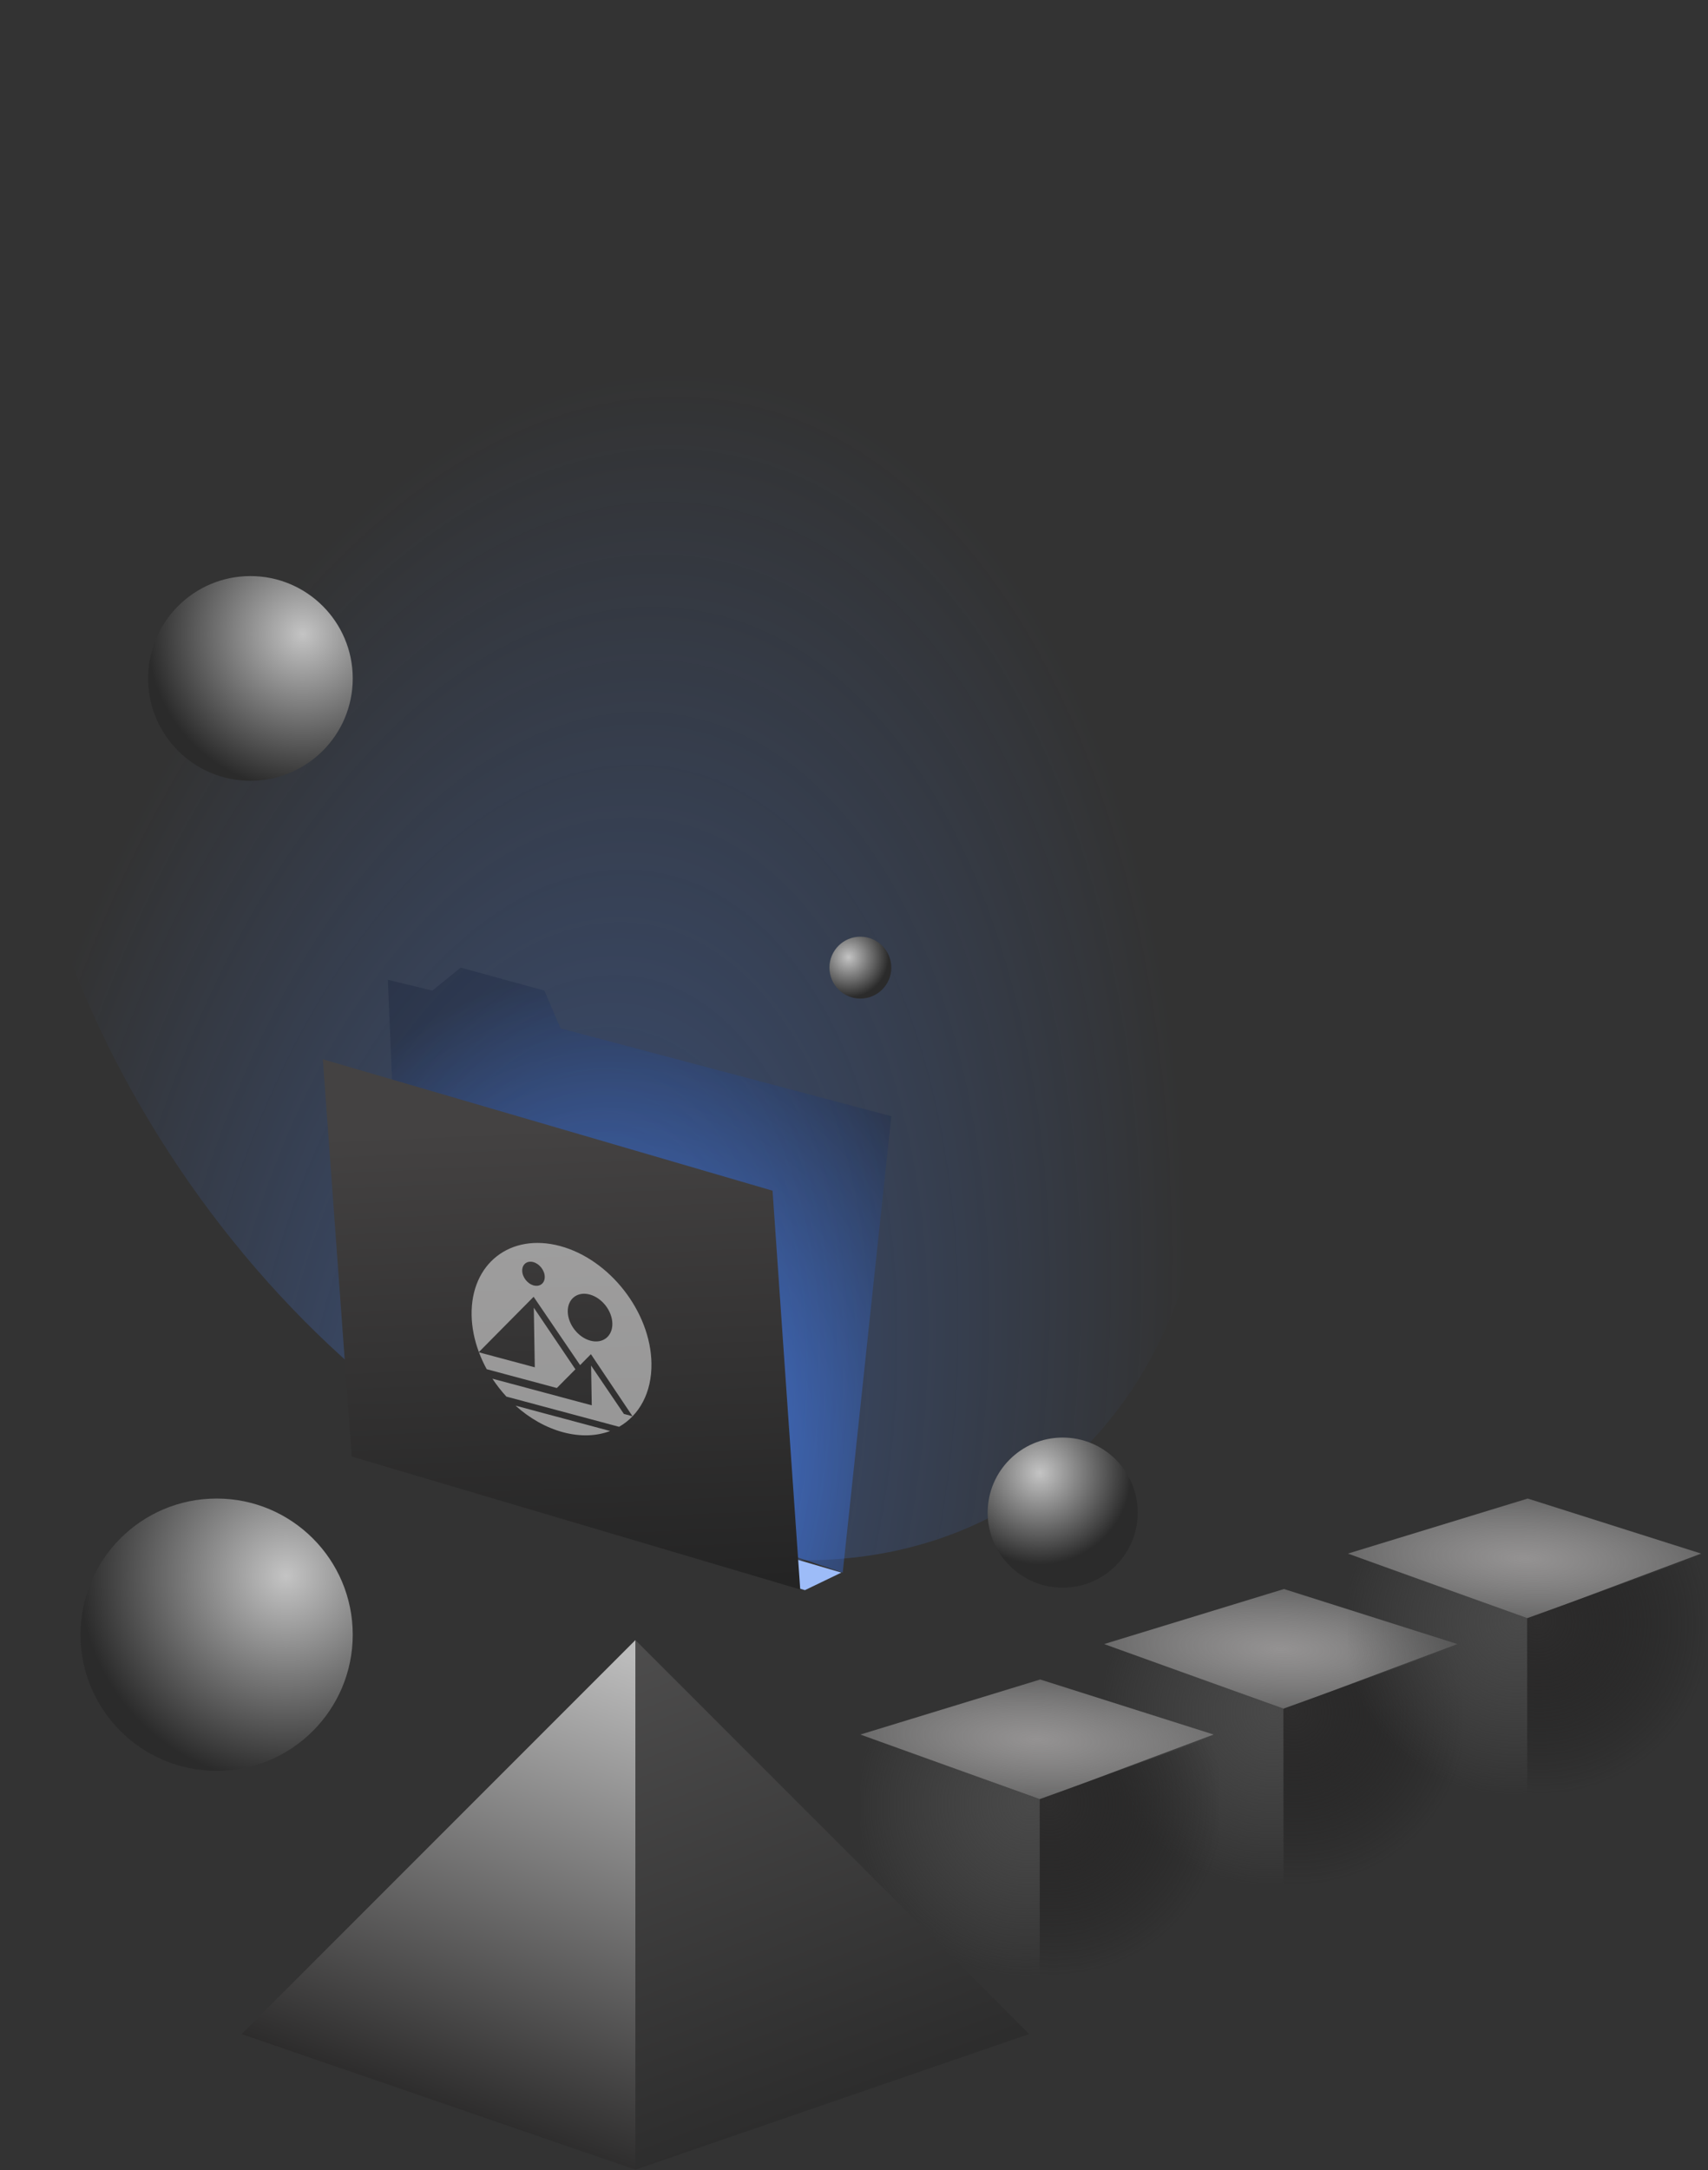<svg width="485" height="616" viewBox="0 0 485 616" fill="none" xmlns="http://www.w3.org/2000/svg">
<rect x="0" y="0" width="485" height="616" fill="#333333" stroke="none"/>
<path d="M364.593 485.103L313.528 466.665L364.593 451.04L413.842 466.665L364.593 485.103Z" fill="url(#paint0_radial_106_4)"/>
<path d="M364.463 484.986L313.56 466.652V555.847L364.463 576.353V484.986Z" fill="url(#paint1_radial_106_4)"/>
<path d="M364.463 484.986L415.366 466.652V565.31L364.463 585.815V484.986Z" fill="url(#paint2_radial_106_4)"/>
<path d="M433.809 459.422L382.745 440.984L433.809 425.359L483.058 440.984L433.809 459.422Z" fill="url(#paint3_radial_106_4)"/>
<path d="M433.679 459.305L382.776 440.97V530.166L433.679 550.672V459.305Z" fill="url(#paint4_radial_106_4)"/>
<path d="M433.679 459.305L484.582 440.97V539.628L433.679 560.134V459.305Z" fill="url(#paint5_radial_106_4)"/>
<path d="M295.377 510.784L244.312 492.347L295.377 476.721L344.626 492.347L295.377 510.784Z" fill="url(#paint6_radial_106_4)"/>
<path d="M295.247 510.668L244.344 492.333V581.528L295.247 602.034V510.668Z" fill="url(#paint7_radial_106_4)"/>
<path d="M295.247 510.668L346.15 492.333V590.991L295.247 611.497V510.668Z" fill="url(#paint8_radial_106_4)"/>
<path d="M253.097 316.823L239.298 446.377L115.494 404.598L110.127 278.11L122.776 281.176L130.825 274.66L154.59 281.176L159.189 291.909L253.097 316.823Z" fill="url(#paint9_radial_106_4)"/>
<path opacity="0.4" d="M344.092 314.345C342.42 415.16 264.756 467.594 170.625 431.46C76.493 395.326 1.54 284.308 3.212 183.493C4.883 82.678 82.547 30.244 176.679 66.378C270.81 102.512 345.764 213.53 344.092 314.345Z" fill="url(#paint10_radial_106_4)"/>
<path d="M238.915 446.377L228.566 451.36L100.162 413.031L108.211 408.048L238.915 446.377Z" fill="#9DBCF8"/>
<path d="M227.234 451.173L99.889 413.441L91.67 300.672L219.373 337.977L227.234 451.173Z" fill="url(#paint11_linear_106_4)"/>
<path fill-rule="evenodd" clip-rule="evenodd" d="M175.796 404.994C181.528 401.707 185.124 395.277 184.986 386.95C184.744 372.353 173.116 357.456 159.014 353.677C144.912 349.898 133.676 358.669 133.918 373.267C133.977 376.809 134.706 380.369 135.979 383.784L151.526 368.09L164.726 387.485L167.793 384.377L179.608 401.997L177.157 401.34L167.847 387.619L168.034 398.896L139.825 391.337C141.006 393.133 142.336 394.838 143.791 396.419L175.796 404.994ZM146.392 398.991C150.336 402.541 154.962 405.219 159.89 406.54C164.819 407.86 169.397 407.648 173.258 406.19L146.392 398.991ZM138.208 388.648C137.359 387.098 136.621 385.495 136.007 383.859L151.858 388.106L151.577 371.191L163.39 388.67L158.119 393.983L138.208 388.648ZM173.885 375.695C173.945 379.315 171.159 381.49 167.662 380.553C164.165 379.616 161.281 375.922 161.221 372.302C161.161 368.682 163.947 366.507 167.444 367.444C170.941 368.381 173.825 372.075 173.885 375.695ZM151.54 364.867C153.308 365.34 154.716 364.241 154.685 362.412C154.655 360.582 153.198 358.715 151.43 358.242C149.663 357.768 148.255 358.867 148.285 360.697C148.316 362.526 149.773 364.393 151.54 364.867Z" fill="white" fill-opacity="0.5"/>
<path d="M180.431 465.537V615.859L68.606 577.361L180.431 465.537Z" fill="url(#paint12_linear_106_4)"/>
<path d="M180.431 465.537V615.859L292.255 577.361L180.431 465.537Z" fill="url(#paint13_linear_106_4)"/>
<circle cx="61.512" cy="464.008" r="38.65" fill="url(#paint14_radial_106_4)"/>
<circle cx="244.312" cy="274.66" r="8.784" fill="url(#paint15_radial_106_4)"/>
<circle cx="71.109" cy="192.571" r="29.053" fill="url(#paint16_radial_106_4)"/>
<circle cx="301.759" cy="429.352" r="21.306" fill="url(#paint17_radial_106_4)"/>
<defs>
<radialGradient id="paint0_radial_106_4" cx="0" cy="0" r="1" gradientUnits="userSpaceOnUse" gradientTransform="translate(363.685 468.072) rotate(92.668) scale(30.054 93.641)">
<stop stop-color="#949292"/>
<stop offset="1" stop-color="#BFBFBF" stop-opacity="0"/>
</radialGradient>
<radialGradient id="paint1_radial_106_4" cx="0" cy="0" r="1" gradientUnits="userSpaceOnUse" gradientTransform="translate(361.81 485.71) rotate(135) scale(50.153 48.789)">
<stop stop-color="#494949"/>
<stop offset="1" stop-color="#525252" stop-opacity="0"/>
</radialGradient>
<radialGradient id="paint2_radial_106_4" cx="0" cy="0" r="1" gradientUnits="userSpaceOnUse" gradientTransform="translate(367.117 485.71) rotate(45) scale(50.153 48.789)">
<stop stop-color="#2E2D2D"/>
<stop offset="1" stop-color="#171616" stop-opacity="0"/>
</radialGradient>
<radialGradient id="paint3_radial_106_4" cx="0" cy="0" r="1" gradientUnits="userSpaceOnUse" gradientTransform="translate(432.902 442.39) rotate(92.668) scale(30.054 93.641)">
<stop stop-color="#949292"/>
<stop offset="1" stop-color="#BFBFBF" stop-opacity="0"/>
</radialGradient>
<radialGradient id="paint4_radial_106_4" cx="0" cy="0" r="1" gradientUnits="userSpaceOnUse" gradientTransform="translate(431.026 460.029) rotate(135) scale(50.153 48.789)">
<stop stop-color="#494949"/>
<stop offset="1" stop-color="#525252" stop-opacity="0"/>
</radialGradient>
<radialGradient id="paint5_radial_106_4" cx="0" cy="0" r="1" gradientUnits="userSpaceOnUse" gradientTransform="translate(436.333 460.029) rotate(45) scale(50.153 48.789)">
<stop stop-color="#2E2D2D"/>
<stop offset="1" stop-color="#171616" stop-opacity="0"/>
</radialGradient>
<radialGradient id="paint6_radial_106_4" cx="0" cy="0" r="1" gradientUnits="userSpaceOnUse" gradientTransform="translate(294.469 493.753) rotate(92.668) scale(30.054 93.641)">
<stop stop-color="#949292"/>
<stop offset="1" stop-color="#BFBFBF" stop-opacity="0"/>
</radialGradient>
<radialGradient id="paint7_radial_106_4" cx="0" cy="0" r="1" gradientUnits="userSpaceOnUse" gradientTransform="translate(292.594 511.391) rotate(135) scale(50.153 48.789)">
<stop stop-color="#494949"/>
<stop offset="1" stop-color="#525252" stop-opacity="0"/>
</radialGradient>
<radialGradient id="paint8_radial_106_4" cx="0" cy="0" r="1" gradientUnits="userSpaceOnUse" gradientTransform="translate(297.901 511.391) rotate(45) scale(50.153 48.789)">
<stop stop-color="#2E2D2D"/>
<stop offset="1" stop-color="#171616" stop-opacity="0"/>
</radialGradient>
<radialGradient id="paint9_radial_106_4" cx="0" cy="0" r="1" gradientUnits="userSpaceOnUse" gradientTransform="translate(173.183 416.953) rotate(-87.923) scale(142.387 118.55)">
<stop stop-color="#477DE7"/>
<stop offset="1" stop-color="#262628"/>
</radialGradient>
<radialGradient id="paint10_radial_106_4" cx="0" cy="0" r="1" gradientUnits="userSpaceOnUse" gradientTransform="translate(159.603 410.981) rotate(-81.127) scale(309.731 172.055)">
<stop stop-color="#477DE7"/>
<stop offset="1" stop-color="#477DE7" stop-opacity="0"/>
</radialGradient>
<linearGradient id="paint11_linear_106_4" x1="153.849" y1="319.547" x2="159.452" y2="451.173" gradientUnits="userSpaceOnUse">
<stop stop-color="#444242"/>
<stop offset="1" stop-color="#242424"/>
</linearGradient>
<linearGradient id="paint12_linear_106_4" x1="177.221" y1="469.306" x2="124.518" y2="615.859" gradientUnits="userSpaceOnUse">
<stop stop-color="#BCBCBC"/>
<stop offset="1" stop-color="#1B1A1A"/>
</linearGradient>
<linearGradient id="paint13_linear_106_4" x1="145.499" y1="376.68" x2="236.343" y2="615.859" gradientUnits="userSpaceOnUse">
<stop stop-color="#636262"/>
<stop offset="1" stop-color="#292929"/>
</linearGradient>
<radialGradient id="paint14_radial_106_4" cx="0" cy="0" r="1" gradientUnits="userSpaceOnUse" gradientTransform="translate(81.264 447.24) rotate(109.616) scale(58.833)">
<stop stop-color="#C4C4C4"/>
<stop offset="1" stop-color="#2B2B2B"/>
</radialGradient>
<radialGradient id="paint15_radial_106_4" cx="0" cy="0" r="1" gradientUnits="userSpaceOnUse" gradientTransform="translate(240.934 271.704) rotate(60.005) scale(11.387)">
<stop stop-color="#C4C4C4"/>
<stop offset="1" stop-color="#2B2B2B"/>
</radialGradient>
<radialGradient id="paint16_radial_106_4" cx="0" cy="0" r="1" gradientUnits="userSpaceOnUse" gradientTransform="translate(85.956 179.966) rotate(109.616) scale(44.224)">
<stop stop-color="#C4C4C4"/>
<stop offset="1" stop-color="#2B2B2B"/>
</radialGradient>
<radialGradient id="paint17_radial_106_4" cx="0" cy="0" r="1" gradientUnits="userSpaceOnUse" gradientTransform="translate(295.256 418.089) rotate(61.699) scale(26.02)">
<stop stop-color="#C4C4C4"/>
<stop offset="1" stop-color="#2B2B2B"/>
</radialGradient>
</defs>
</svg>
